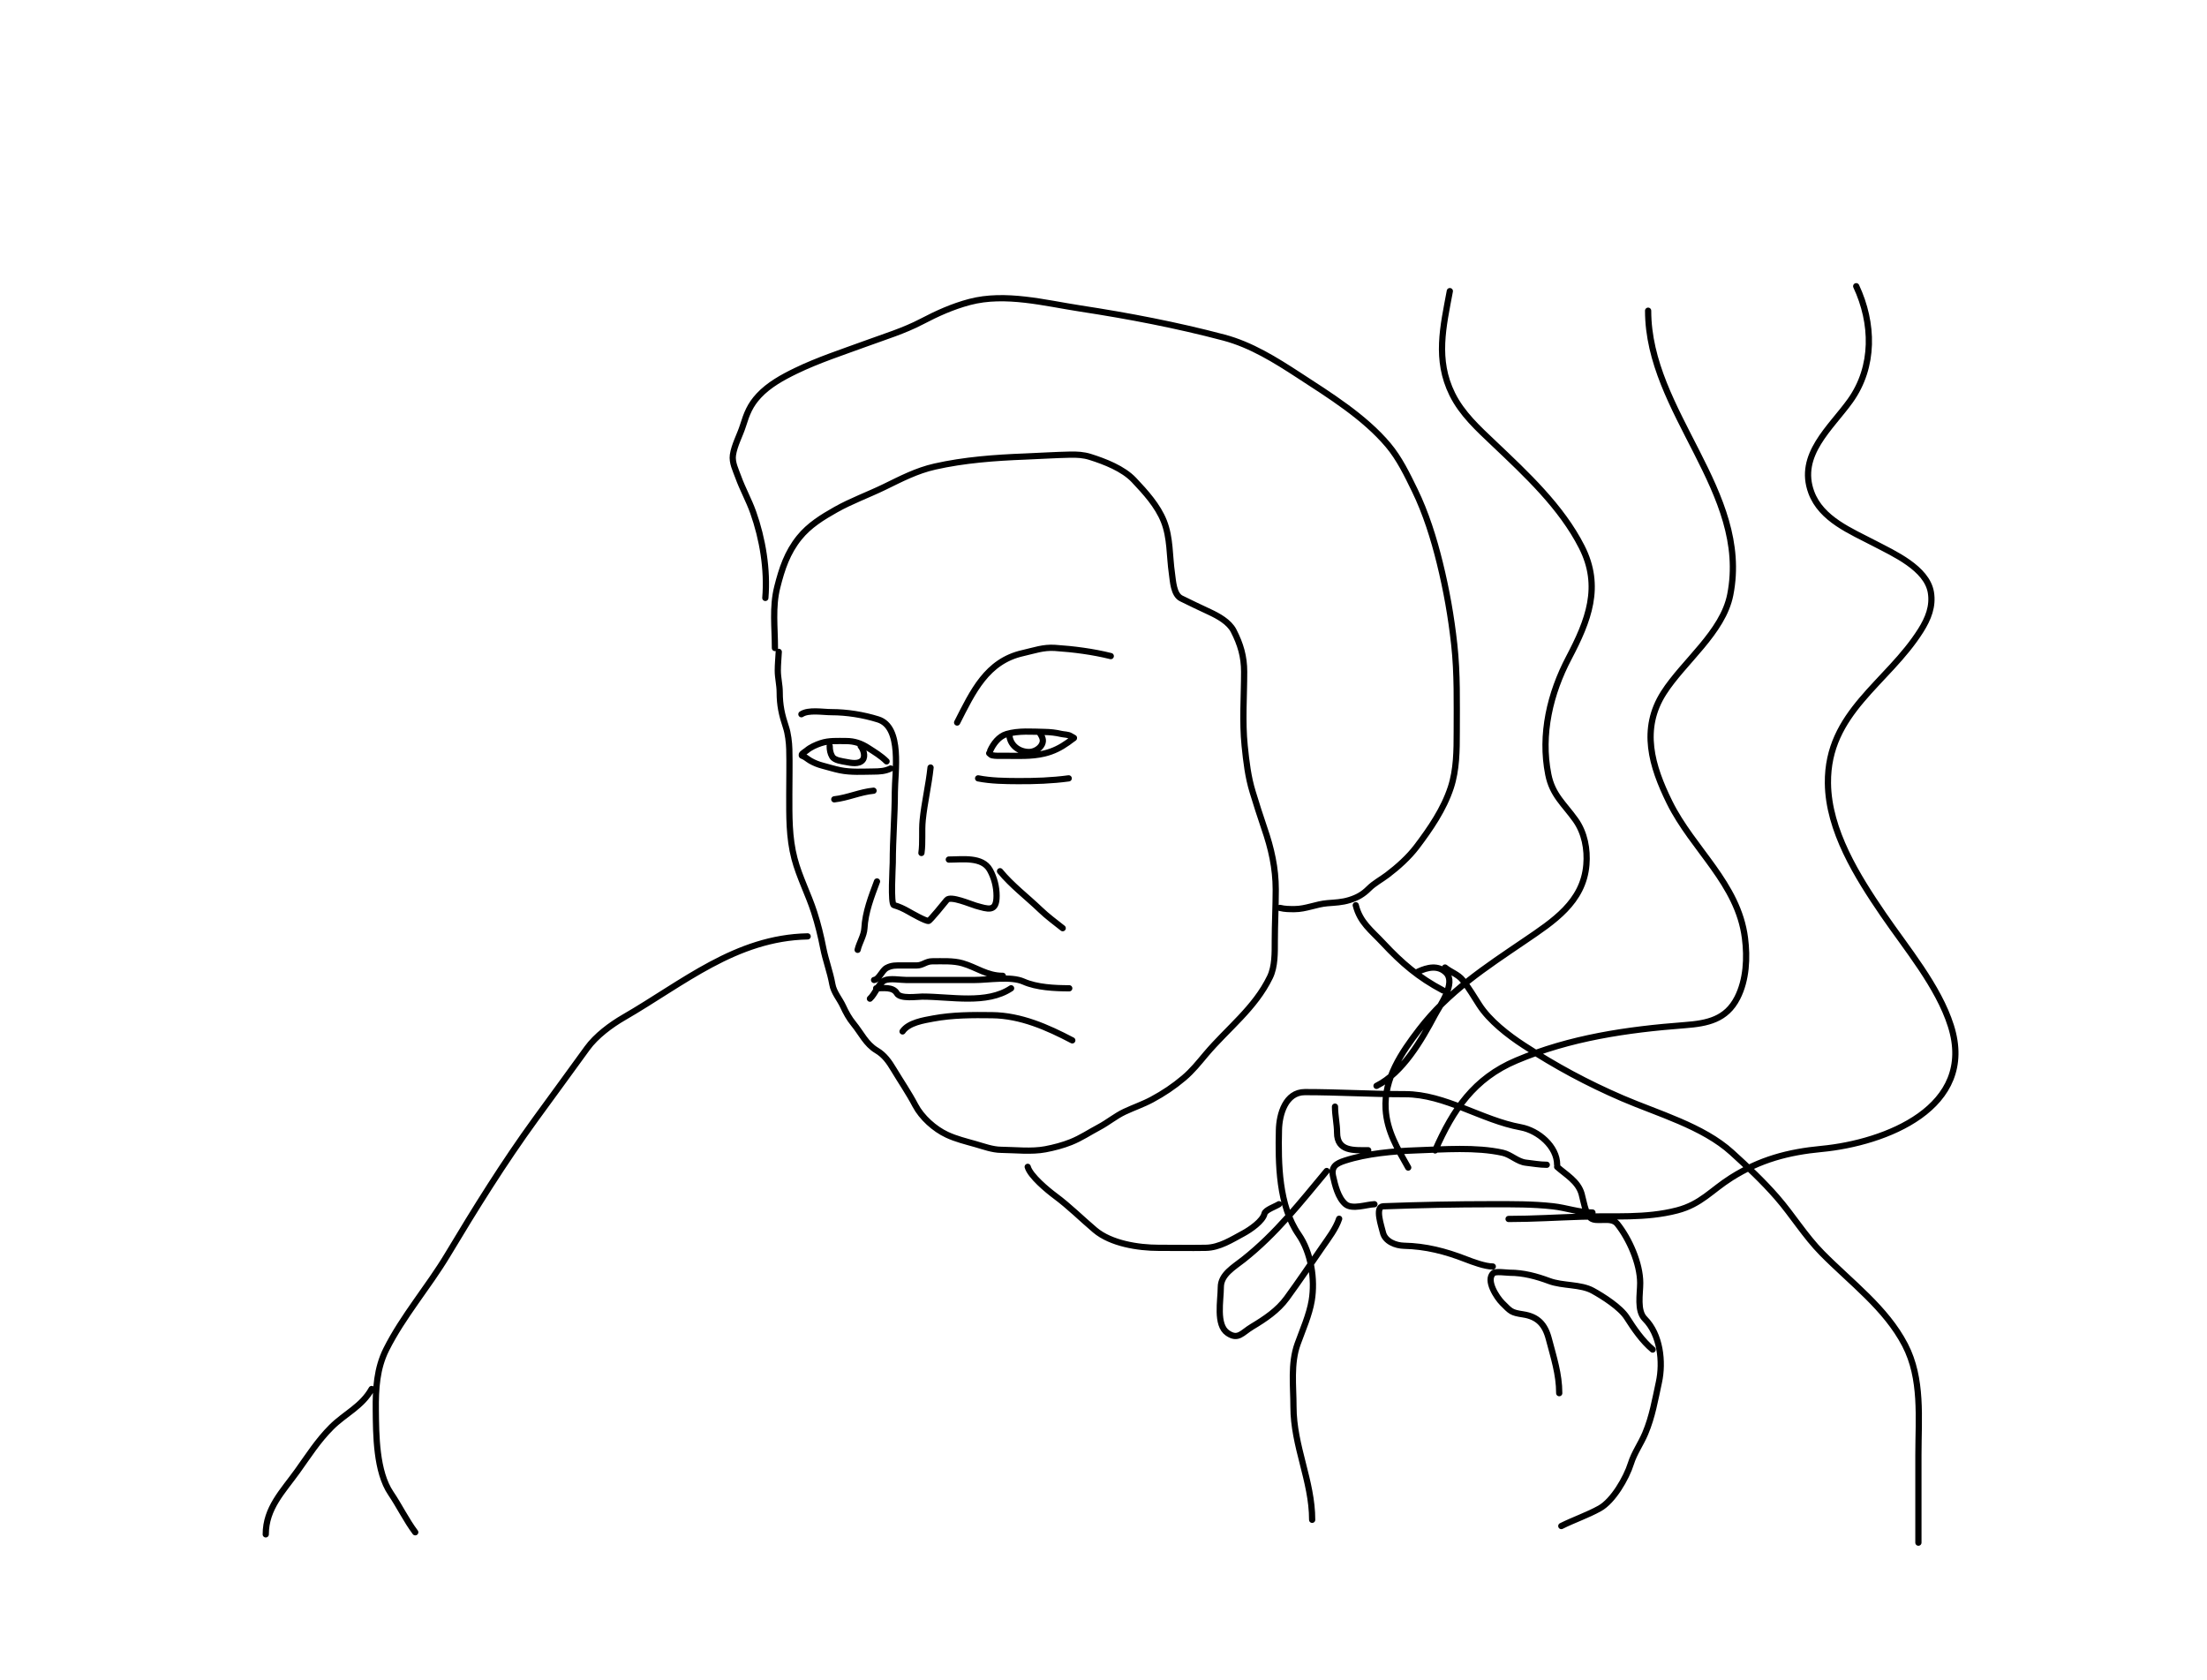 <svg width="1063" height="809" viewBox="0 0 1063 809" fill="none" xmlns="http://www.w3.org/2000/svg">

 <path id="muskerpath" stroke="black" stroke-width="3" stroke-linecap="round"
d="M632 732C632 713.166 623 696.666 623 677.5C623 667.523 621.549 656.764 625 647.222C627.347 640.734 630.641 633.263 631.778 626.444C633.494 616.148 631.509 603.291 625.5 594.611C615.842 580.661 615.64 560.439 616 544.222C616.167 536.707 619.153 526 628.5 526C644.563 526 660.623 527 676.778 527C696.06 527 713.69 539.535 732.444 542.944C740.9 544.482 750 552.191 750 561
M750 562C754.304 565.826 760.041 568.922 761.778 575C762.671 578.127 763.522 584.338 766 586.556C768.854 589.109 775.904 585.63 779 589.5C784.745 596.681 790 608.54 790 617.944C790 623.233 788.328 631.328 792.222 635.222C799.705 642.705 801.145 655.936 799 665.778C797.119 674.408 795.849 682.2 792.444 690.333C790.322 695.404 787.135 699.714 785.5 704.944C783.327 711.897 776.944 722.92 770.5 726.5C764.553 729.804 758.108 731.946 752 735
M751 671C751 661.827 748.302 653.715 746 644.889C744.158 637.828 740.636 634.136 733.611 633.056C727.809 632.163 727.692 631.692 723.556 627.556C720.957 624.957 715.468 616.635 719.222 613.222C720.351 612.196 725.781 613 727.111 613C733.733 613 740.027 614.692 746.222 617C752.703 619.414 761.281 618.429 767.167 621.667C772.061 624.359 780.465 629.699 783.556 634.556C787.003 639.973 791.084 645.903 796 650
M719 610C715.286 610 709.37 607.798 705.889 606.444C696.17 602.665 686.679 600.218 676.222 600C672.358 599.919 667.061 598.024 666.056 593.5C665.488 590.944 662.003 581.156 666.222 581C683.757 580.351 701.215 580 718.778 580C728.614 580 738.235 579.915 748 581C754.408 581.712 760.556 584 767 584
M662 580C658.24 580.099 651.248 582.729 648 579.944C644.499 576.943 643.021 570.843 642.056 566.5C641.026 561.867 643.668 560.338 647.778 559C658.291 555.577 671.194 554.436 682.222 554.056C695.302 553.605 710.871 552.354 723.778 555.222C727.707 556.095 730.93 559.572 735 560C738.409 560.359 741.486 561 745 561
M659 554C652.019 554 644 554.648 644 545.5C644 541.449 643 537.288 643 533
M419 481C421.466 478.808 423.277 473.512 426 472.222C428.483 471.046 433.771 472 436.5 472C447.426 472 458.352 472 469.278 472C476.058 472 486.851 470.045 493 472.778C499.327 475.59 508.007 476 515 476
M421 472C423.408 471.732 424.737 467.48 427 466.222C429.495 464.836 431.718 465 434.5 465C436.833 465 439.167 465 441.5 465C444.457 465 445.958 463 449 463C453.945 463 459.117 462.676 463.556 463.944C470.267 465.862 475.294 470 483 470
M422 476C425.229 476 430.113 475.141 432 478.444C433.602 481.248 441.878 480 444.222 480C458.124 480 475.223 483.852 487 476
M386 344C389.408 341.728 396.303 343 400.444 343C407.89 343 415.851 344.283 422.944 346.5C434.769 350.195 431 372.187 431 381.5C431 392.924 430 404.058 430 415.5C430 417.451 428.865 435.461 430.556 435.944C433.073 436.664 435.21 437.66 437.556 439C439.164 439.919 445.811 443.697 447.222 443.556C447.913 443.486 455.01 434.737 456 433.5C457.796 431.256 467.542 435.539 470 436.222C475.807 437.835 480 439.58 480 431.5C480 427.155 478.919 422.854 476.778 419C473.141 412.454 463.359 414 457 414
M461 348C468.579 333.133 475.259 318.449 492.667 314.556C498.235 313.31 502.451 311.675 508.167 312.056C517.102 312.651 526.377 313.844 535 316
M639 564C626.281 579.263 614.608 594.244 598.889 606.667C594.145 610.416 588 613.833 588 620C588 626.259 585.564 638.083 591.222 642C596.357 645.555 598.205 641.91 603.056 639C609.334 635.233 615.422 631.188 619.778 625.222C625.731 617.069 631.328 608.75 637.056 600.444C639.944 596.256 643.407 591.78 645 587
M495 562C496.188 566.355 504.523 573.26 508.222 576C515.042 581.052 520.937 586.986 527.389 592.444C535.082 598.954 548.265 601 558 601C565.589 601 573.19 601.126 580.778 601C587.393 600.89 593.297 597.041 598.944 594C602.188 592.254 608.257 588.093 609.056 584.5C609.45 582.723 614.424 581.051 616 580
M683 468C687.492 465.886 692.688 464.688 696.5 468.5C701.481 473.481 693.394 484.522 691.111 488.833C684.723 500.899 675.64 516.68 663 523
M695 477C683.268 470.802 675.204 463.905 666.167 454.222C660.393 448.037 655.083 444.333 653 436
M696 466C698.678 468.191 702.34 469.292 704.556 472.111C707.48 475.833 709.949 480.032 712.5 484C717.385 491.6 726.392 498.591 733.944 503.5C749.375 513.53 764.361 521.631 781.444 529C798.389 536.309 820.21 542.419 834.111 555.056C841.711 561.964 849.008 568.803 855.778 576.556C863.407 585.292 869.338 595.219 877.556 603.556C891.534 617.737 908.297 629.962 917.556 647.778C926.012 664.049 924 683.038 924 700.778C924 714.852 924 728.926 924 743
M389 451C354.372 451.666 329.039 473.511 300.5 490C294.217 493.63 287.075 498.939 282.778 504.889C274.582 516.236 266.297 527.502 258.056 538.833C242.519 560.196 229.082 581.863 215.5 604.5C206.286 619.858 194.004 633.992 186 650C181.458 659.083 180.905 668.941 181 678.889C181.116 691.047 181.157 708.792 188.222 719.222C192.334 725.292 195.657 732.209 200 738
M179 669C174.326 677.413 166.102 680.898 159.611 687.389C153.049 693.951 148.574 701.101 143.222 708.556C136.182 718.362 128 726.407 128 739
M427.022 366.707C424.381 364.066 421.287 362.242 418.175 360.224C414.79 358.031 411.52 356.922 407.56 356.922C403.487 356.922 399.266 356.614 395.341 357.941C393.007 358.73 390.418 359.856 388.532 361.461C388.138 361.797 386.321 362.927 386.181 363.418C386.125 363.615 386.118 363.947 386.344 364.016C387.84 364.476 388.974 365.639 390.326 366.408C392.134 367.437 394.076 368.223 396.089 368.746C398.91 369.48 401.729 370.377 404.583 370.961C409.915 372.053 415.45 371.638 420.852 371.6C423.707 371.58 426.388 371.428 428.98 370.132
M399.623 359.368C399.623 361.166 399.912 362.827 400.846 364.397C401.97 366.288 405.742 366.643 407.56 367.006C409.919 367.478 413.746 368.239 415.524 366.028C416.965 364.237 415.83 360.835 414.546 359.368
M476.929 361.57C478.45 358.183 481.13 354.646 484.812 353.551C490.59 351.833 497.164 352.428 503.106 352.532C505.868 352.58 508.491 352.864 511.179 353.497C512.444 353.794 514.515 353.754 515.637 354.475C516.179 354.824 516.7 355.104 517.268 355.399C517.424 355.481 517.02 355.655 516.874 355.753C516.036 356.311 515.263 356.967 514.441 357.547C510.799 360.114 507.373 361.867 503.024 362.915C496.649 364.452 490.043 364.016 483.534 364.016C481.611 364.016 479.691 364.167 477.813 363.772C477.314 363.667 476.874 363.083 476.44 362.793
M486.225 354.72C486.95 359.427 491.192 362.195 495.658 362.195C498.021 362.195 500.797 360.687 501.855 358.512C502.926 356.311 501.849 354.746 500.659 352.763
M434.715 496.775C437.583 492.541 444.929 491.404 449.492 490.56C458.876 488.824 468.361 488.831 477.873 488.952C491.691 489.127 504.436 494.776 516.467 501.078
M481.667 419.611C487.252 426.417 494.724 432.069 501.085 438.175C504.504 441.458 508.177 444.111 511.845 447.046
M422.407 424.549C419.651 431.921 416.768 439.265 416.341 447.168C416.152 450.657 413.866 454.061 413.079 457.471
M448.196 369.679C447.304 378.155 445.275 386.504 444.416 394.98C443.882 400.252 444.554 405.597 443.807 410.832
M471.118 374.888C477.372 376.112 483.964 376.187 490.317 376.218C498.487 376.258 506.639 375.987 514.74 374.888
M420.747 380.837C414.384 381.415 408.26 384.274 401.837 384.988
M726.608 587.104C738.392 587.104 750.083 586.347 761.851 585.991C777.361 585.521 792.587 586.925 807.771 582.977C819.291 579.982 824.282 573.294 833.843 567.256C847.71 558.497 861.234 554.894 877.34 553.368C907.888 550.474 952.143 533.58 939.637 494.085C933.591 474.992 918.266 456.829 907.014 440.369C894.559 422.149 880.668 399.967 880.418 377.22C880.043 343.039 909.134 329.113 925.16 303.591C928.698 297.955 931.121 291.996 930.007 285.314C928.063 273.649 912.044 266.576 902.822 261.732C891.568 255.82 877.248 250.173 872.426 237.167C865.728 219.097 881.856 206.043 891.161 193.015C902.949 176.512 902.325 155.603 894.044 137.858
M678.264 562.343C673.181 553.373 668.045 544.887 667.39 534.24C666.483 519.495 675.029 507 683.57 495.853C697.611 477.529 715.437 466.016 734.272 453.208C748.166 443.761 762.578 434.522 764.078 416.524C764.702 409.041 763.253 401.1 758.838 394.907C753.302 387.143 747.702 382.929 745.736 373.028C741.894 353.678 746.631 333.938 755.628 316.823C765.042 298.913 771.533 282.496 761.851 263.435C752.012 244.065 735.11 228.37 719.533 213.584C712.014 206.446 704.166 199.338 699.488 189.871C691.236 173.169 695.119 157.361 698.309 140.216
M691.234 554.089C699.904 534.415 709.931 519.424 730.342 510.789C756.233 499.835 783.672 495.861 811.44 493.757C822.358 492.93 831.431 491.095 836.791 480.59C841.212 471.924 841.672 461.244 840.459 451.767C837.093 425.468 815.254 409.047 804.103 386.391C795.507 368.926 790.172 351.166 801.286 333.724C810.861 318.697 829.831 304.578 833.384 286.428C843.1 236.801 793.818 198.65 793.818 149.649
M375.086 313.959C374.942 316.979 374.625 319.943 374.625 322.979C374.625 326.501 375.547 329.868 375.547 333.382C375.547 339.702 376.551 344.233 378.545 350.217C379.564 353.274 380.073 357.596 380.16 360.799C380.354 367.997 380.16 375.226 380.16 382.426C380.16 393.043 379.964 403.299 382.671 413.584C384.996 422.421 389.328 430.663 392.126 439.335C393.948 444.985 395.367 450.752 396.507 456.606C397.648 462.46 399.864 468.223 400.889 474.03C401.61 478.116 404.41 481.053 406.091 484.715C407.439 487.652 409.004 490.515 411.062 493.017C414.785 497.543 417.122 502.911 422.233 505.931C425.988 508.15 428.211 511.358 430.459 515.104C433.89 520.823 437.76 526.45 440.836 532.323C443.919 538.208 450.127 543.776 456.159 546.57C460.563 548.61 465.146 549.711 469.791 551.029C473.84 552.177 477.942 553.743 482.193 553.796C488.925 553.879 496.844 554.796 503.486 553.54C507.593 552.763 511.941 551.628 515.811 550.081C520.672 548.136 524.777 545.335 529.366 542.906C533.586 540.672 537.351 537.484 541.691 535.449C546.008 533.426 550.607 531.86 554.81 529.607C560.406 526.607 565.344 523.292 570.184 519.204C574.331 515.701 577.314 511.898 580.792 507.776C591.334 495.282 604.443 485.591 611.694 470.571C614.134 465.517 614 458.862 614 453.352C614 445.014 614.461 436.753 614.461 428.445C614.461 418.051 612.324 408.653 608.952 398.876C606.973 393.136 605.152 387.305 603.366 381.503C601.113 374.179 600.281 366.874 599.497 359.262C598.289 347.524 599.241 335.35 599.241 323.543C599.241 316.222 597.495 310.3 594.168 303.812C591.979 299.545 586.76 296.714 582.663 294.793C578.071 292.64 573.443 290.478 568.903 288.208C565.206 286.359 564.977 279.767 564.444 276.088C563.229 267.689 563.742 259.089 560.601 251.13C557.613 243.562 551.689 237.055 546.149 231.195C540.967 225.713 532.132 222.297 525.086 220.075C521.851 219.054 518.718 218.905 515.35 218.973C508.082 219.12 500.808 219.618 493.544 219.895C479.144 220.446 464.366 221.539 450.291 224.713C441.458 226.704 434.049 230.606 425.949 234.552C418.225 238.315 410.043 241.247 402.555 245.468C396.069 249.123 389.728 253.035 384.977 258.92C379.16 266.124 376.584 273.952 374.369 282.75C371.921 292.467 373.241 302.282 373.241 312.114
M368.625 287.982C369.759 274.369 367.331 259.592 362.761 246.736C360.692 240.919 357.658 235.514 355.568 229.726C354.366 226.399 352.487 222.759 353.008 219.163C353.705 214.351 356.423 209.595 357.868 204.972C359.681 199.169 361.27 195.075 365.482 190.554C370.331 185.35 376.895 181.741 383.238 178.663C394.036 173.422 405.895 169.572 417.161 165.443C426.218 162.124 435.355 159.364 443.924 154.881C451.407 150.966 458.799 147.618 466.993 145.452C484.198 140.904 503.267 145.972 520.389 148.595C543.606 152.152 566.797 156.583 589.499 162.592C602.576 166.054 614.308 173.398 625.528 180.704C640.323 190.337 657.144 200.762 668.589 214.368C674.02 220.825 677.747 228.606 681.419 236.141C686.75 247.079 690.576 259.335 693.472 271.101C696.701 284.22 698.959 297 700.438 310.435C701.973 324.379 701.637 338.521 701.637 352.524C701.637 361.392 701.582 370.748 698.786 379.286C695.371 389.714 688.928 399.118 682.359 407.799C678.518 412.875 673.229 417.615 668.167 421.439C665.31 423.599 661.875 425.399 659.322 427.952C656.549 430.725 653.837 432.299 649.991 433.492C646.336 434.627 643.078 434.709 639.331 435.015C633.919 435.457 628.947 437.867 623.487 437.867C621.037 437.867 618.86 437.876 616.489 437.283"
/>
<!-- 
p = document.getElementById("muskerpath")
p.getTotalLength()
6825.693359375
 -->
</svg>